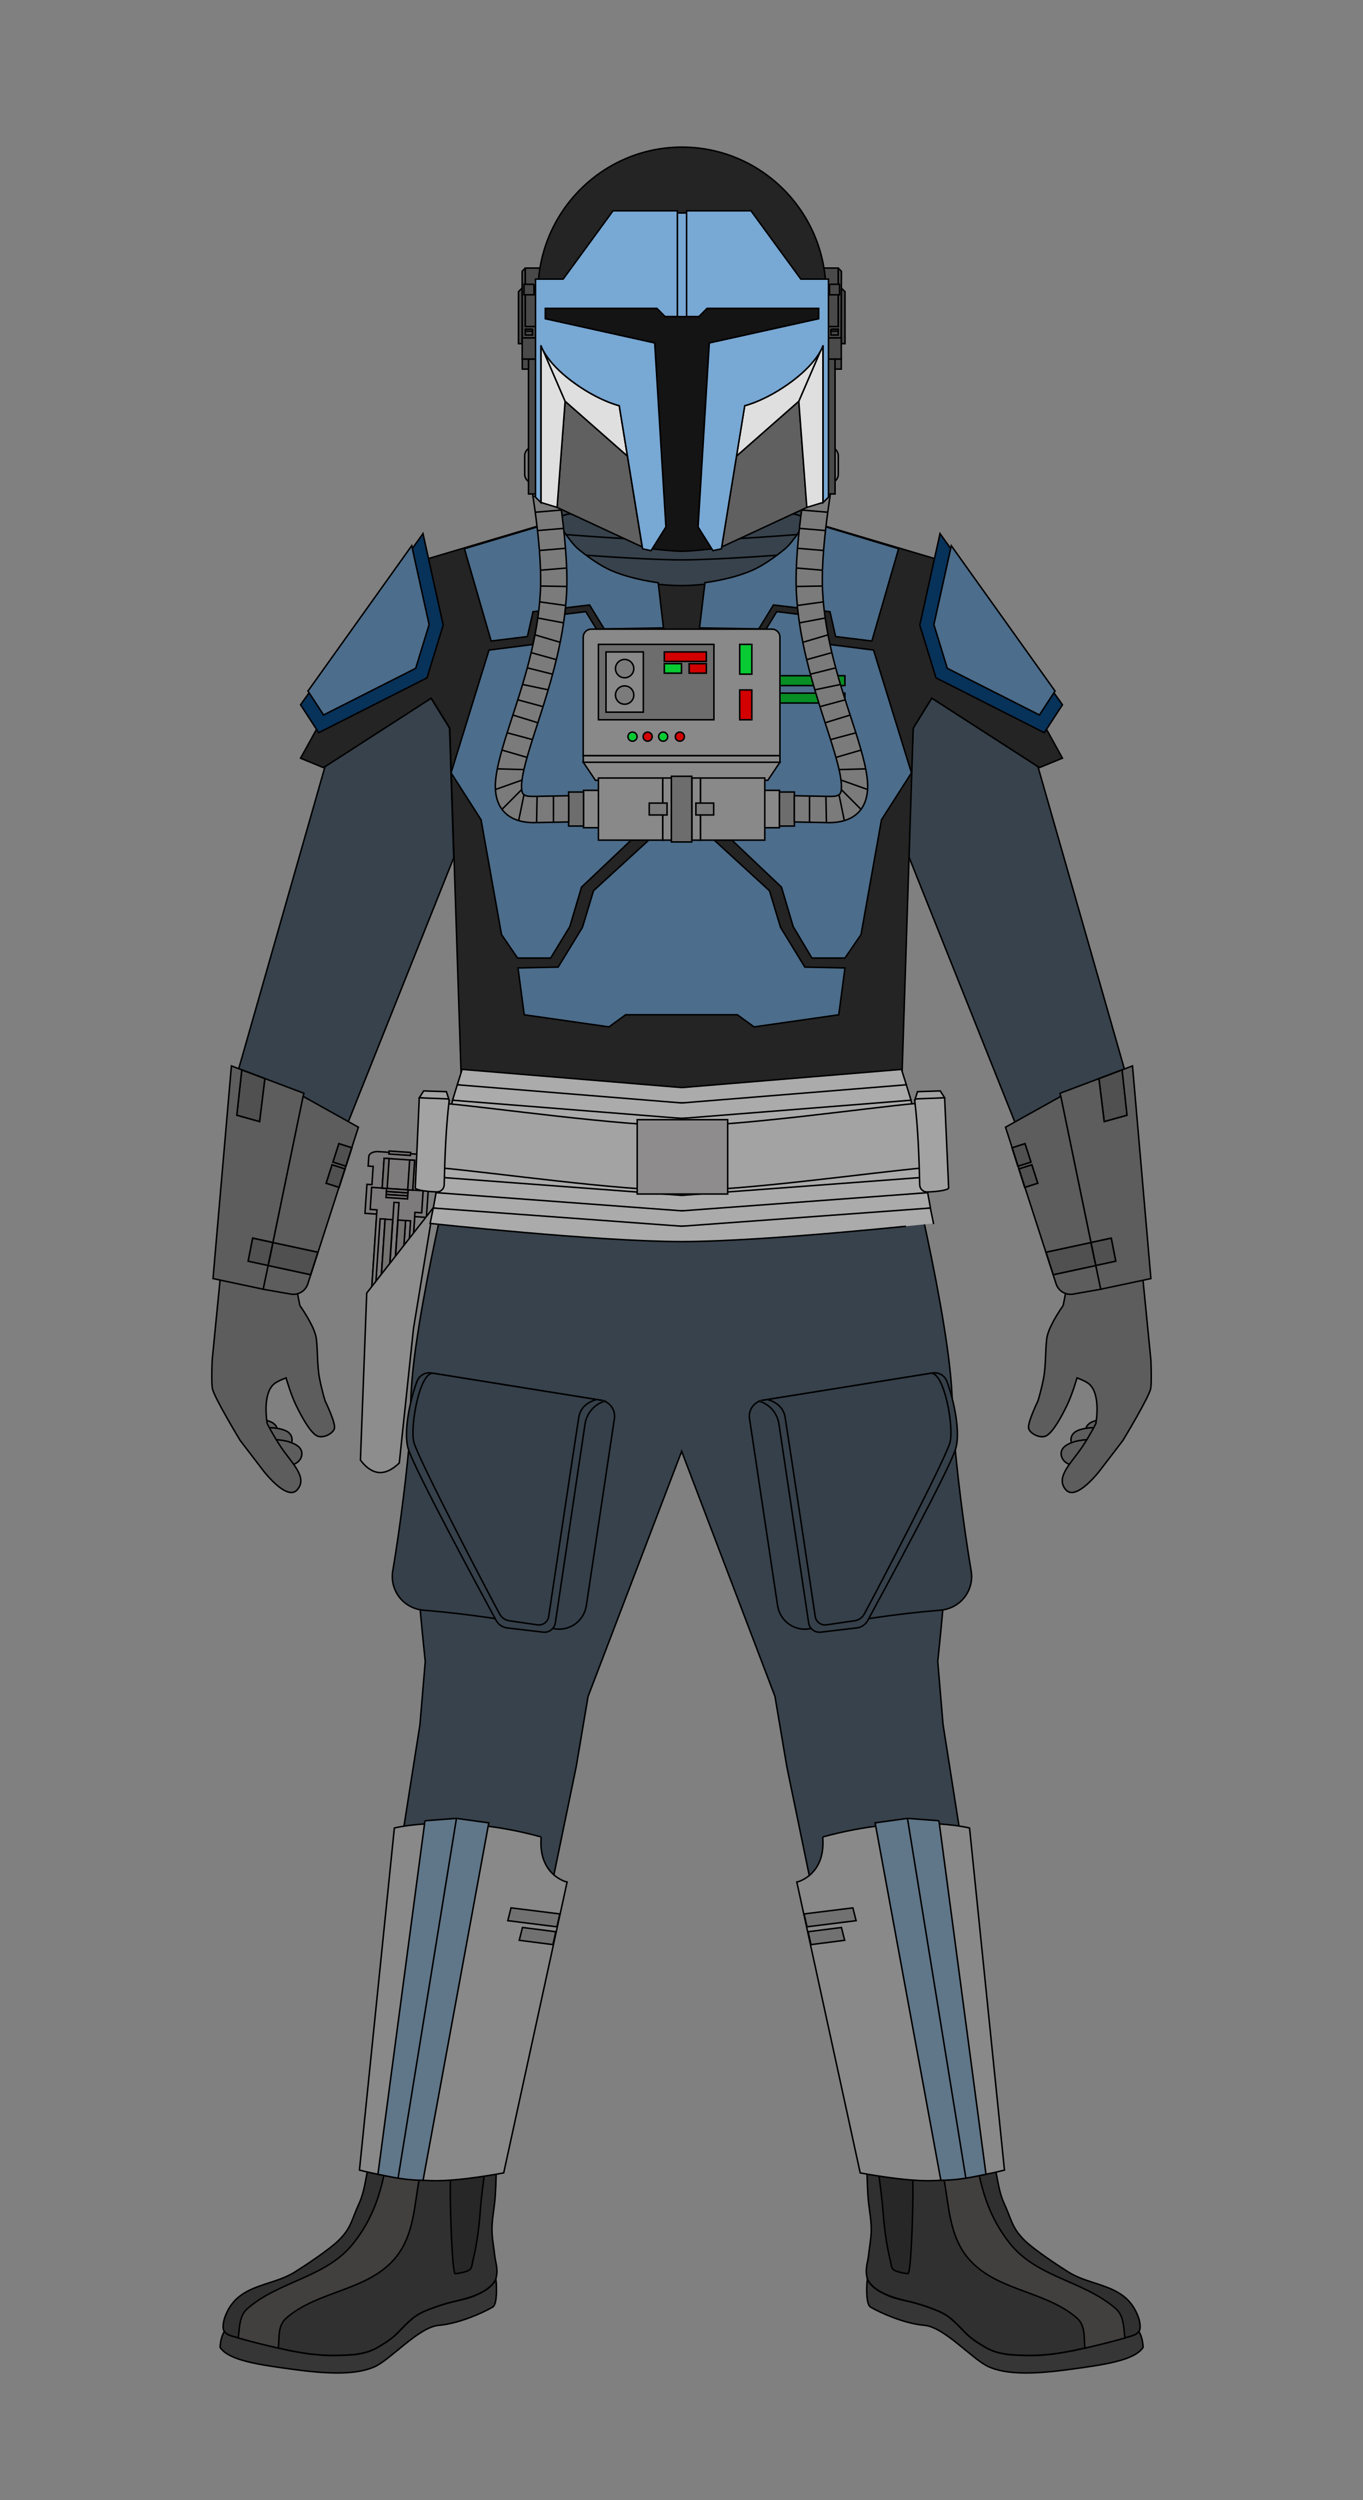 <svg id='Male-Body' viewBox='0 0 1800 3300' version='1.1' xmlns='http://www.w3.org/2000/svg' style='stroke:black;stroke-width:2px;fill-rule:evenodd;height:100%;'><rect x="0" y="0" width="1800" height="3300" fill="#808080" stroke="none"/><g id='Back_M' transform='translate(0,560)'><g id='Cape_M'><g id='None_Back_M_Option' class='option' style='display: inherit;'></g></g></g><g id='Flight-Suit' transform='translate(260,575)'><g id='Soft-Parts_M'><g id='Suit_M'><g id='Neck-Seal_M'><g id='Standard-Neck-Seal_M_Option' class='option' style='display: inherit; fill: rgb(55, 66, 76);'><path d='M785.8,54.9c0-9.6-9.8-17.3-21.9-17.3c0,0-82.7,9.1-124,9.1s-124-9.1-124-9.1c-12.1,0-21.9,7.8-21.9,17.3 c0,9.6,9.8,17.3,21.9,17.3c0,0,82.7,9.1,124,9.1s124-9.1,124-9.1C775.9,72.2,785.8,64.4,785.8,54.9z'/><path d='M793.2,75.1c0-10-10.3-18.2-23-18.2c0,0-86.9,9.6-130.3,9.6c-43.4,0-130.3-9.6-130.3-9.6 c-12.7,0-23,8.1-23,18.2s10.3,18.2,23,18.2c0,0,86.9,9.6,130.3,9.6c43.4,0,130.3-9.6,130.3-9.6C782.8,93.3,793.2,85.1,793.2,75.1 z'/><path d='M801.5,100.2c0-10.6-10.9-19.2-24.3-19.2c0,0-91.6,10.1-137.4,10.1S502.4,81.1,502.4,81.1 c-13.4,0-24.3,8.6-24.3,19.2s10.9,19.2,24.3,19.2c0,0,91.6,10.1,137.4,10.1s137.4-10.1,137.4-10.1 C790.7,119.4,801.5,110.8,801.5,100.2z'/><path d='M809.6,123.3c0-11.1-11.4-20.1-25.5-20.1c0,0-96.2,10.6-144.3,10.6c-48.1,0-144.3-10.6-144.3-10.6 c-14.1,0-25.5,9-25.5,20.1s11.4,20.1,25.5,20.1c0,0,96.2,10.6,144.3,10.6c48.1,0,144.3-10.6,144.3-10.6 C798.2,143.4,809.6,134.4,809.6,123.3z'/><path d='M817.7,145.9c0-8.4-12-15.2-26.7-15.2c0,0-100.8,8-151.1,8s-151.1-8-151.1-8c-14.7,0-26.7,6.8-26.7,15.2 c0,8.4,12,15.2,26.7,15.2c0,0,100.7,8,151.1,8s151.1-8,151.1-8C805.7,161.1,817.7,154.3,817.7,145.9z'/><path d='M817.7,171.2c0-8.4-12-15.2-26.7-15.2c0,0-100.8,8-151.1,8s-151.1-8-151.1-8c-14.7,0-26.7,6.8-26.7,15.2 c0,8.4,12,15.2,26.7,15.2c0,0,100.7,15.4,151.1,15.4S791,186.4,791,186.4C805.7,186.4,817.7,179.6,817.7,171.2z'/></g></g><g id='Flight-Suit_M' style='fill: rgb(55, 66, 76);'><path d='M516.6,1664.2l-15.7,92.9L384,2323.3c0,0-52.3,31.5-79.1,36.9c-26.8,5.4-81.9-4.7-81.9-4.7l40.8-458.5 l30.8-195.8l7-83.3c0,0-26.8-242.9-18.1-364c8.7-121.1,70.6-362.6,70.6-362.6l285.9,6.2l285.9-6.2c0,0,61.8,241.5,70.6,362.6 c8.7,121.1-18.1,364-18.1,364l7,83.3l30.8,195.8l40.8,458.5c0,0-56.4,12.7-83.2,7.3c-26.8-5.4-77.8-39.6-77.8-39.6l-116.9-566.3 l-15.7-92.9l-123.2-323.4L516.6,1664.2z'/><g><path d='M1110.7,436.8l127,444l11,228.9l-101.2,19.5l-64.2-215.5L938.7,551.9l7.3-165.8l24.5-39.6L1110.7,436.8z'/><path d='M169.3,436.6l139.9-90.1l24.5,39.6l5.5,171L196.7,913.8l-64.2,215.5l-101.2-19.5l11-228.9L169.3,436.6z'/></g></g></g><g id='Boots_M'><g id='Basic_Boots_M_Option' class='option' style='display: inherit;'><g id='Main_Basic-Boot_M' style='fill: rgb(48, 48, 48);'><path d='M895.4,2286.4c15.5,0.2,34.4,9.9,48,12.2c14.6,2.5,30.5,2.2,46,0.7l6.3-0.7l0.2,0l0.8-0.1l2.1-0.3l3.2-0.4 l1.3-0.2c3.6-0.5,7.2-1.1,10.8-1.7l5.6-1.1l1.2-0.3l0.4-0.1l0.9-0.2l3.9-0.9l3.4-0.9l0.6-0.2c11.9-3.2,23.8-7.1,23.8-7.1 c3.5,15.5,5.3,33.2,11.9,47.6c10.5,22.7,10.1,32.5,27.6,49.7c12.1,11.8,43.2,32.5,57.6,41.5c6.1,3.8,12.6,6.7,19.2,9.2l0.6,0.2 c26.5,9.9,55.1,13.6,69.5,43c3.1,6.4,5.8,14.1,5.3,21.3c-0.7,9.3-10.8,10.6-18.6,12.8c-19.5,5.6-36.4,9.8-58.9,14.9 c-25.8,5.8-49,9.3-75.2,8.6c-19.5-0.6-36.1-1.3-53.3-11.7c-6.9-4.2-14-8.4-20-13.9c-13.4-12.3-22.1-25.1-39.4-32.5 c-12.5-5.3-25.3-9.7-38.5-12.8c-18.7-4.5-46-10.7-56-29.2c-3.9-13.9,0.1-20.7,1.4-32.6l0.6-5.1c1-7.8,2.4-15.7,2.8-24.1 c0.8-16.1-3.2-32-4.2-48.1c-0.6-9.1-1-18.2-1.2-27.3c0-1.5-0.8-8,0.6-8.6c2.1-0.8,4.3-1.3,6.5-1.5L895.4,2286.4z'/><path d='M384.9,2286.4c-15.5,0.2-34.4,9.9-48,12.2c-14.6,2.5-30.5,2.2-46,0.7l-6.3-0.7l-0.2,0l-0.8-0.1l-2.1-0.3 l-3.2-0.4l-1.3-0.2c-3.6-0.5-7.2-1.1-10.8-1.7l-5.6-1.1l-1.2-0.3l-0.4-0.1l-0.9-0.2l-3.9-0.9l-3.4-0.9l-0.6-0.2 c-11.9-3.2-23.8-7.1-23.8-7.1c-3.5,15.5-5.3,33.2-11.9,47.6c-10.5,22.7-10.1,32.5-27.6,49.7c-12.1,11.8-43.2,32.5-57.6,41.5 c-6.1,3.8-12.6,6.7-19.2,9.2l-0.6,0.2c-26.5,9.9-55.1,13.6-69.5,43c-3.1,6.4-5.8,14.1-5.3,21.3c0.7,9.3,10.8,10.6,18.6,12.8 c19.5,5.6,36.4,9.8,58.9,14.9c25.8,5.8,49,9.3,75.2,8.6c19.6-0.6,36.1-1.3,53.3-11.7c6.9-4.2,14-8.4,20-13.9 c13.4-12.3,22.1-25.1,39.4-32.5c12.5-5.3,25.3-9.7,38.5-12.8c18.7-4.5,46-10.7,56-29.2c3.9-13.9-0.1-20.7-1.4-32.6l-0.6-5.1 c-1-7.8-2.4-15.7-2.8-24.1c-0.8-16.1,3.2-32,4.2-48.1c0.6-9.1,1-18.2,1.2-27.3c0-1.5,0.8-8-0.6-8.6c-2.1-0.8-4.3-1.3-6.5-1.5 L384.9,2286.4z'/></g><g id='Bottom_Basic-Boot_M' style='fill: rgb(55, 54, 54);'><path d='M885.4,2433.9c5,9.2,14.3,15.4,24.7,19.8c9.5,4.8,20.6,6.8,31.3,9.4c1.4,0.3,2.9,0.7,4.3,1.1 c2.1,0.6,4.3,1.1,6.4,1.8c0.6,0.2,1.3,0.4,1.9,0.6l1.1,0.3c0.7,0.2,1.4,0.4,2,0.6c0.3,0.1,0.6,0.2,0.9,0.3 c1.2,0.4,2.3,0.7,3.4,1.1c0.4,0.1,0.8,0.3,1.2,0.4l0.6,0.2c1.8,0.6,3.5,1.3,5.3,1.9c0.4,0.1,0.8,0.3,1.1,0.4 c1.6,0.6,3.2,1.2,4.8,1.8l1.2,0.5c1,0.4,1.9,0.8,2.9,1.2c0.4,0.2,0.8,0.3,1.2,0.5c2.8,1.2,5.4,2.6,7.9,4l0.3,0.2 c0.2,0.1,0.4,0.2,0.6,0.3c0.8,0.5,1.5,1,2.2,1.5l0.5,0.3c0.2,0.1,0.3,0.2,0.5,0.3c0.7,0.5,1.5,1.1,2.2,1.6l0.6,0.5l0.9,0.8 c3,2.4,5.7,5,8.5,7.7l0.8,0.8c1.5,1.5,3,3,4.5,4.6c1.5,1.6,3.1,3.2,4.7,4.8c1.6,1.6,3.3,3.3,5.1,4.9l0.6,0.5 c0.5,0.5,1.1,0.9,1.6,1.4c0.1,0.1,0.2,0.2,0.3,0.2c0.9,0.7,1.8,1.4,2.7,2.1c0.6,0.5,1.2,0.9,1.8,1.4l0.3,0.2 c0.8,0.5,1.6,1.1,2.3,1.6c0.3,0.2,0.7,0.5,1,0.7c1.2,0.8,2.3,1.5,3.5,2.2c0.8,0.5,1.6,1,2.4,1.5l1,0.6l2.6,1.6l1.2,0.7l0.8,0.5 l0.8,0.5c1.2,0.6,2.4,1.3,3.6,1.8c0.6,0.3,1.1,0.5,1.7,0.8l0.6,0.3c3.6,1.6,7.2,2.8,10.8,3.7l0.7,0.2l0.8,0.2 c0.3,0.1,0.5,0.1,0.8,0.2c0.7,0.2,1.5,0.3,2.2,0.5c0.6,0.1,1.2,0.2,1.7,0.3l1.4,0.2l0.4,0.1c0.4,0.1,0.8,0.1,1.2,0.2 c0.6,0.1,1.3,0.2,1.9,0.3c0.9,0.1,1.8,0.2,2.7,0.3c0.2,0,0.5,0.1,0.7,0.1c2.3,0.2,4.6,0.4,6.9,0.5c1.3,0.1,2.6,0.1,3.9,0.2l1.1,0 c2.4,0.1,4.9,0.2,7.5,0.3c1.6,0,3.2,0.1,4.8,0.1c0.6,0,1.2,0,1.8,0c0.8,0,1.7,0,2.5,0c0.6,0,1.2,0,1.8,0l0.6,0 c3-0.1,5.9-0.2,8.8-0.3c0.4,0,0.8,0,1.2-0.1l1.2-0.1c0.4,0,0.8,0,1.1-0.1c4.3-0.3,8.6-0.7,12.8-1.2l1.2-0.1 c1.1-0.1,2.1-0.3,3.2-0.4c0.5-0.1,0.9-0.1,1.4-0.2l1.2-0.2c0.9-0.1,1.8-0.3,2.6-0.4c3.7-0.6,7.4-1.2,11.2-1.9 c0.8-0.2,1.7-0.3,2.5-0.5l1.1-0.2c0.4-0.1,0.8-0.2,1.2-0.2l1.2-0.2c0.4-0.1,0.8-0.2,1.2-0.2l0.8-0.2c0.9-0.2,1.8-0.4,2.7-0.6 l1.2-0.3c1.1-0.2,2.1-0.5,3.2-0.7c0.9-0.2,1.8-0.4,2.8-0.6l0.3-0.1c5.9-1.3,11.4-2.6,16.7-3.9l2-0.5c1.5-0.4,3-0.7,4.4-1.1 l1.8-0.5l0.8-0.2c2.1-0.5,4.1-1,6.2-1.5c1.2-0.3,2.5-0.6,3.7-0.9c3.6-0.9,7.1-1.8,10.6-2.8l1.6-0.4c0.6-0.2,1.2-0.3,1.8-0.5 l0.7-0.2c2.7-0.8,5.5-1.5,8.3-2.3l0.7-0.2l1-0.3l2.9-0.8l1-0.3l1.5-0.4l0.6-0.2l1.2-0.4l1-0.4l0.5-0.2l0.6-0.2l0.3-0.1l0.6-0.3 l0.5-0.3l0.3-0.1l0.5-0.3l0.6-0.4l0.6-0.4l0.6-0.4c0.9-0.7,1.7-1.6,2.3-2.6l0,0c0,0,5.2,7.7,5.6,21.2 c-11.7,17-48.8,22.6-100,29.4c-50.9,6.8-82.2,5.5-103.5-3.7c-21.3-9.1-58.6-52.6-85.3-54.9c-26.7-2.3-58.2-16.5-71.2-24.1 c-6.7-3.9-4.7-32-4.7-32L885.4,2433.9z'/><path d='M394.9,2433.9c-5,9.2-14.3,15.4-24.7,19.8c-9.5,4.8-20.6,6.8-31.3,9.4c-1.4,0.3-2.9,0.7-4.3,1.1 c-2.1,0.6-4.3,1.1-6.4,1.8c-0.6,0.2-1.3,0.4-1.9,0.6l-1.1,0.3c-0.7,0.2-1.4,0.4-2,0.6c-0.3,0.1-0.6,0.2-0.9,0.3 c-1.2,0.4-2.3,0.7-3.4,1.1c-0.4,0.1-0.8,0.3-1.2,0.4l-0.6,0.2c-1.8,0.6-3.5,1.3-5.3,1.9c-0.4,0.1-0.8,0.3-1.1,0.4 c-1.6,0.6-3.2,1.2-4.8,1.8l-1.2,0.5c-1,0.4-1.9,0.8-2.9,1.2c-0.4,0.2-0.8,0.3-1.2,0.5c-2.8,1.2-5.4,2.6-7.9,4l-0.3,0.2 c-0.2,0.1-0.4,0.2-0.6,0.3c-0.8,0.5-1.5,1-2.2,1.5l-0.5,0.3c-0.2,0.1-0.3,0.2-0.5,0.3c-0.7,0.5-1.5,1.1-2.2,1.6l-0.6,0.5l-1,0.8 c-3,2.4-5.8,5-8.5,7.7l-0.8,0.8c-1.5,1.5-3,3-4.5,4.6c-1.5,1.6-3.1,3.2-4.7,4.8c-1.6,1.6-3.3,3.3-5.1,4.9l-0.6,0.5 c-0.5,0.5-1.1,0.9-1.6,1.4c-0.1,0.1-0.2,0.2-0.3,0.2c-0.9,0.7-1.8,1.4-2.7,2.1c-0.6,0.5-1.2,0.9-1.8,1.4l-0.3,0.2 c-0.8,0.5-1.5,1.1-2.3,1.6c-0.3,0.2-0.7,0.5-1,0.7c-1.2,0.8-2.3,1.5-3.5,2.2c-0.8,0.5-1.6,1-2.4,1.5l-1,0.6l-2.6,1.6l-1.2,0.7 l-0.8,0.5l-0.8,0.5c-1.2,0.6-2.4,1.3-3.6,1.8c-0.6,0.3-1.1,0.5-1.7,0.8l-0.6,0.3c-3.6,1.6-7.2,2.8-10.8,3.7l-0.7,0.2l-0.8,0.2 c-0.3,0.1-0.5,0.1-0.8,0.2c-0.7,0.2-1.5,0.3-2.2,0.5c-0.6,0.1-1.2,0.2-1.7,0.3l-1.4,0.2l-0.4,0.1c-0.4,0.1-0.8,0.1-1.1,0.2 c-0.6,0.1-1.3,0.2-1.9,0.3c-0.9,0.1-1.8,0.2-2.7,0.3c-0.2,0-0.5,0.1-0.7,0.1c-2.3,0.2-4.6,0.4-6.9,0.5c-1.3,0.1-2.6,0.1-3.9,0.2 l-1.1,0c-2.4,0.1-4.9,0.2-7.5,0.3c-1.6,0-3.2,0.1-4.8,0.1c-0.6,0-1.2,0-1.8,0c-0.8,0-1.7,0-2.5,0c-0.6,0-1.2,0-1.8,0l-0.6,0 c-3-0.1-5.9-0.2-8.8-0.3c-0.4,0-0.8,0-1.2-0.1l-1.2-0.1c-0.4,0-0.7,0-1.1-0.1c-4.3-0.3-8.6-0.7-12.8-1.2l-1.2-0.1 c-1.1-0.1-2.1-0.3-3.2-0.4c-0.5-0.1-0.9-0.1-1.4-0.2l-1.2-0.2c-0.9-0.1-1.8-0.3-2.6-0.4c-3.7-0.6-7.4-1.2-11.2-1.9 c-0.8-0.2-1.7-0.3-2.5-0.5l-1.1-0.2c-0.4-0.1-0.8-0.2-1.2-0.2l-1.2-0.2c-0.4-0.1-0.8-0.2-1.2-0.2l-0.8-0.2 c-0.9-0.2-1.8-0.4-2.7-0.6l-1.2-0.3c-1.1-0.2-2.1-0.5-3.2-0.7c-0.9-0.2-1.9-0.4-2.8-0.6l-0.3-0.1c-5.9-1.3-11.4-2.6-16.7-3.9 l-2-0.5c-1.5-0.4-3-0.7-4.5-1.1l-1.8-0.5l-0.8-0.2c-2.1-0.5-4.1-1-6.2-1.5c-1.2-0.3-2.5-0.6-3.7-0.9c-3.6-0.9-7.1-1.8-10.6-2.8 l-1.6-0.4c-0.6-0.2-1.2-0.3-1.8-0.5l-0.7-0.2c-2.7-0.8-5.5-1.5-8.3-2.3l-0.6-0.2l-1-0.3l-2.9-0.8l-1-0.3l-1.5-0.4l-0.6-0.2 l-1.2-0.4l-1-0.4l-0.5-0.2l-0.6-0.2l-0.3-0.1l-0.6-0.3l-0.5-0.3l-0.3-0.1l-0.5-0.3l-0.6-0.4l-0.6-0.4l-0.6-0.4 c-0.9-0.7-1.7-1.6-2.3-2.6l0,0c0,0-5.2,7.7-5.6,21.2c11.7,17,48.8,22.6,100,29.4c50.9,6.8,82.2,5.5,103.5-3.7 c21.3-9.1,58.6-52.6,85.3-54.9c26.7-2.3,58.2-16.5,71.2-24.1c6.7-3.9,4.7-32,4.7-32L394.9,2433.9z'/></g><g id='Top_Basic-Boot_M' style='fill: rgb(66, 63, 63);'><path d='M1032.2,2291.6c7.1,34.7,18.1,65,41.2,94.2c36,45.6,97.5,49.3,140,86.3c10.9,9.5,10.4,24.8,12.2,38.8 c-17.6,5-33.1,8.9-52.9,13.4c-1.4-14,1.1-29.6-10.5-39.7c-42.5-37-109.4-35.6-145.4-81.1c-23.5-29.8-23.6-68.1-30.5-103.8 c1.1-0.1,2.1-0.2,3.2-0.3l6.3-0.7l0.2,0l0.8-0.1l2.1-0.3l3.2-0.4l1.3-0.2c3.6-0.5,7.2-1.1,10.8-1.7l5.6-1.1l1.2-0.3l0.4-0.1 l0.9-0.2l3.9-0.9l3.4-0.9l0.6-0.2C1030.6,2292,1031.4,2291.8,1032.2,2291.6z'/><path d='M248,2291.6c-7.1,34.7-18.1,65-41.2,94.2c-36,45.6-97.5,49.3-140,86.3c-10.9,9.5-10.4,24.8-12.1,38.8 c17.6,5,33.1,8.9,52.9,13.4c1.4-14-1.1-29.6,10.5-39.7c42.5-37,109.4-35.6,145.4-81.1c23.5-29.8,23.6-68.1,30.4-103.8 c-1.1-0.1-2.1-0.2-3.2-0.3l-6.3-0.7l-0.2,0l-0.8-0.1l-2.1-0.3l-3.2-0.4l-1.3-0.2c-3.6-0.5-7.2-1.1-10.8-1.7l-5.6-1.1l-1.2-0.3 l-0.4-0.1l-0.9-0.2l-3.9-0.9l-3.4-0.9l-0.6-0.2C249.7,2292,248.9,2291.8,248,2291.6z'/></g><g id='Side_Basic-Boot_M' style='fill: rgb(39, 39, 39);'><path d='M899.6,2286.6c14.6,1.6,31.4,9.9,43.8,11.9c0.7,0.1,1.4,0.2,2,0.3c0.2,4.4,0.1,8.7,0.2,12.6 c0.5,21.8-2.2,114.8-6.5,114.6c-4.3-0.2-16.7-2.4-19.9-5.8c-2.1-2.2-2.5-7.6-3.2-10.5c-2.2-9.2-4.2-18.5-5.6-27.9 c-1.9-12.6-3.3-25.1-4.3-37.8C904.7,2324.9,901.8,2305.7,899.6,2286.6z'/><path d='M380.7,2286.6c-14.6,1.6-31.4,9.9-43.8,11.9c-0.7,0.1-1.4,0.2-2,0.3c-0.2,4.4-0.1,8.7-0.2,12.6 c-0.5,21.8,2.2,114.8,6.5,114.6c4.3-0.2,16.7-2.4,19.9-5.8c2.1-2.2,2.5-7.6,3.2-10.5c2.2-9.2,4.2-18.5,5.6-27.9 c1.9-12.6,3.4-25.1,4.3-37.8C375.5,2324.9,378.4,2305.7,380.7,2286.6z'/></g></g></g><g id='Gloves_M'><g id='Left-Glove_M'><g id='Basic_Left_Glove_M_Option' class='option' style='display: inherit; fill: rgb(93, 93, 93);'><path d='M1208.1,1298.1c-5.7-0.3-11.1-0.2-16.8,1c-3.9,0.8-7.6,1.7-11.1,3.7c-10.5,6.1-7.6,19.3,1.7,24.3 c10.9,5.9,28.2,0.1,33.2-11.2C1217.3,1311.3,1210.9,1302.6,1208.1,1298.1'/><path d='M1188.9,1309.6c-5.7-0.3-11.1-0.2-16.8,1c-3.9,0.8-7.6,1.7-11.1,3.7c-10.5,6.1-7.6,19.3,1.7,24.3 c10.9,5.9,28.2,0.1,33.2-11.2C1198,1322.8,1191.7,1314.1,1188.9,1309.6'/><path d='M1175.1,1325.2c-5.7,0.5-12.6,1.3-18,3.3c-3.7,1.3-7.3,2.7-10.5,5.2c-9.6,7.4-5,20.1,5,23.8 c11.6,4.3,28-3.7,31.4-15.6C1184.4,1337.1,1175.1,1325.2,1175.1,1325.2z'/><path d='M1144,1148.2c0,0-16.5,22.9-20.8,39.4c-3,11.6-1.4,39.3-5.3,57.9c-3.8,18.6-7.3,28.9-7.3,28.9 s-14.6,29.8-12,36.6c2.5,6.8,15.4,12.9,22.8,9.3c9.1-4.5,20.5-25.5,27.6-40.2c7.3-15,13.3-36.4,13.3-36.4s10,3.5,15.2,7.4 c17.1,13.2,9.7,52.9,9.7,52.9s-7,14.2-17.6,30.2c-14.5,21.8-36.6,40.6-22,57.2c13.7,15.6,44.8-25.3,44.8-25.3l30.5-39.8 c0,0,35-57.7,36.8-68.9c1.4-8.5,0.2-37.1,0.2-37.1l-10.9-110.6l-55.5,4.6l-45.7,14.9L1144,1148.2'/></g></g><g id='Right-Glove_M'><g id='Basic_Right_Glove_M_Option' class='option' style='display: inherit; fill: rgb(93, 93, 93);'><path d='M71.9,1298.1c5.7-0.3,11.1-0.2,16.8,1c3.9,0.8,7.6,1.7,11.1,3.7c10.5,6.1,7.6,19.3-1.7,24.3 c-10.9,5.9-28.2,0.1-33.2-11.2C62.7,1311.3,69.1,1302.6,71.9,1298.1'/><path d='M91.1,1309.6c5.7-0.3,11.1-0.2,16.8,1c3.9,0.8,7.6,1.7,11.1,3.7c10.5,6.1,7.6,19.3-1.7,24.3 c-10.9,5.9-28.2,0.1-33.2-11.2C82,1322.8,88.4,1314.1,91.1,1309.6'/><path d='M104.9,1325.2c5.7,0.5,12.6,1.3,18,3.3c3.7,1.3,7.3,2.7,10.5,5.2c9.6,7.4,5,20.1-5,23.8 c-11.6,4.3-28-3.7-31.4-15.6C95.6,1337.1,104.9,1325.2,104.9,1325.2z'/><path d='M136,1148.2c0,0,16.5,22.9,20.9,39.4c3,11.6,1.4,39.3,5.3,57.9c3.8,18.6,7.3,28.9,7.3,28.9 s14.6,29.8,12,36.6c-2.5,6.8-15.4,12.9-22.7,9.3c-9.2-4.5-20.5-25.5-27.7-40.2c-7.3-15-13.3-36.4-13.3-36.4s-10,3.5-15.2,7.4 c-17.1,13.2-9.7,52.9-9.7,52.9s7,14.2,17.6,30.2c14.4,21.8,36.6,40.6,22,57.2c-13.7,15.6-44.8-25.3-44.8-25.3l-30.5-39.8 c0,0-35-57.7-36.8-68.9c-1.4-8.5-0.2-37.1-0.2-37.1l10.9-110.6l55.5,4.6l45.7,14.9L136,1148.2'/></g></g></g></g></g><g id='Biceps_Current' transform='translate(199,588)'><g id='LeftBiceps_Current'><g id='Left-Biceps_M'><g id='None_Biceps_Left_M_Option' class='option' style='display: inherit;'></g></g></g><g id='RightBiceps_Current'><g id='Right-Biceps_M'><g id='None_Biceps_Right_M_Option' class='option' style='display: inherit;'></g></g></g></g><g id='Vest_Current' transform='translate(260,575)'><path id='Vest_M' d='M640,197.9c90.1-0.1,163.5-45.9,165.6-85.4l1.6,0.2l194.8,57.8l141.1,255.2l-30.3,12.4l-142.3-91.7 L946,386.1l-16.3,505.4c0,0-92.4,50.2-143.4,57c-36.5,4.8-91.5,7.2-146.2,7.1c-54.7,0.1-109.7-2.3-146.2-7.1 c-51-6.8-143.4-57-143.4-57L334,386.1l-24.5-39.6l-142.3,91.7l-30.3-12.4L278,170.5l194.8-57.8l1.6-0.2 C476.5,152.1,549.9,197.9,640,197.9' style='fill: rgb(36, 36, 36);'/></g><g id='Upper-Body_M_Wrapper' transform='translate(199,588)'><g id='Chest_Current' class='Galaxy_M'><g id='Abdomen_Galaxy_M'><path id='Abdomen-Plate_Galaxy_M' d='M627.2,751.4l-22,16l-111.9-16l-8.2-61.8l53-1.1l32.1-52.5l14.6-48.3l116-106.2 l0.2,0.2l0.2-0.2l116,106.2l14.6,48.3l32.1,52.5l53,1.1l-8.2,61.8l-111.9,16l-22-16H627.2z' style='fill: rgb(76, 109, 139);'/></g><g id='Full-Chest_Galaxy_M'><path id='Chest-Plate_Galaxy_M' d='M654.4,327.4l-0.2,108.2l34,34.4L569,582.9L553.5,635l-25.3,41.5h-43.7l-21.2-31 l-27-151.5l-39.6-61.9l50.1-162.1l57.8-7.3l8.1-35.8l61.9-7.6l19.6,32h213l19.6-32l61.9,7.6l8.1,35.8l57.8,7.3l50.1,162.1 l-39.6,61.9l-27,151.5l-21.2,31h-43.7L848.5,635L833,582.9l-119.2-113l34-34.4l-0.2-108.2L701,291.1L654.4,327.4z' style='fill: rgb(76, 109, 139);'/><g id='Accents_Chest-Plate_Galaxy_M_ToggleOn' class='toggle' style='fill: rgb(7, 142, 37);'><rect x='818.8' y='303.9' width='98' height='13'/><rect x='818.8' y='326.9' width='98' height='13'/></g></g><g id='Iron-Heart_Galaxy_M'><path id='Heart_Galaxy_M' d='M672.4,432.5v-97.4l28.6-22.4l28.6,22.4v97.4L701,461.3L672.4,432.5z' style='fill: rgb(255, 255, 255);'/><rect id='Center_Heart_Galaxy_M_Option' x='691.1' y='350' width='19.8' height='66.7' class='option' style='display: inherit; fill: rgb(255, 255, 255);'/></g><g id='Neck-Armor_Galaxy_M'><g id='Neck-Plate_Galaxy_M' style='fill: rgb(76, 109, 139);'><path d='M677.2,240.8l-78.3,1.3l-19.3-31.6l-74.7,8.9l-7.4,32.8l-47.9,5.9l-35.3-121.8l122.5-36.7 c0,0,16.2,27.5,28,37.2c12.1,9.9,28.2,21.6,43.3,28.2c16.5,7.2,36.7,12.1,55.9,15.2c2,0.3,4.1,0.6,6.2,0.9L677.2,240.8z'/><path d='M724.8,240.8l78.3,1.3l19.3-31.6l74.7,8.9l7.4,32.8l47.9,5.9l35.3-121.8L865.4,99.5c0,0-16.2,27.5-28,37.2 c-12.1,9.9-28.2,21.6-43.3,28.2c-16.5,7.2-36.7,12.1-55.9,15.2c-2,0.3-4.1,0.6-6.2,0.9L724.8,240.8z'/></g></g></g><g id='Collar_Current'/><g id='ChestAttachments_Current'><g id='Chest-Attachments_M'><g id='Pilot-Box_Accessories_Chest_M_Option' class='option' style='display: inherit;'><g id='Main_Pilot-Box_Accessories_Chest_M' style='fill: rgb(137, 137, 137);'><rect x='601.3' y='272.5' width='49.3' height='79.5'/><rect x='571.3' y='409.3' width='259.7' height='8.8'/><path d='M831,252.9c0-2.8-1.1-5.4-3.1-7.4c-2-2-4.6-3.1-7.4-3.1H581.7c-2.8,0-5.4,1.1-7.4,3.1c-2,2-3.1,4.6-3.1,7.4 c0,36.5,0,156.4,0,156.4H831V252.9z'/><path d='M831,418.1H571.3l16,23.8H815L831,418.1z'/><rect x='591.3' y='438.9' width='85' height='82'/><rect x='571.6' y='455.2' width='19.7' height='49.3'/><rect x='810.7' y='455.2' width='19.7' height='49.3'/><rect x='726.1' y='438.9' width='84.9' height='82'/><rect x='676.3' y='438.9' width='11.3' height='82'/><rect x='714.7' y='438.9' width='11.3' height='82'/></g><g id='Parts-2_Pilot-Box_Accessories_Chest_M' style='fill: rgb(109, 109, 109);'><rect x='551.9' y='457.4' width='19.7' height='44.9'/><rect x='830.4' y='457.4' width='19.7' height='44.9'/><rect x='687.6' y='436.6' width='27' height='86.7'/><path d='M743.8,262.5H591.3V362h152.5V262.5z M650.6,272.5h-49.3V352h49.3V272.5z'/></g><g id='Parts-1_Pilot-Box_Accessories_Chest_M' style='fill: rgb(123, 123, 123);'><circle cx='625.9' cy='294.5' r='12.1'/><circle cx='625.9' cy='329.4' r='12.1'/><g><g><path d='M551.9,462.3l-46.1,0.9c-6.5,0-11.4-0.2-14-3.4c-1.7-2.1-1.9-5.1-2-8.6c-0.2-6.6,1.1-14.5,3.1-23.5 c12.3-53.8,51.7-139.9,56.4-233.9c3.4-69-18.2-178.1-18.2-178.1c-1.9-9.4-11-15.5-20.4-13.6c-9.4,1.9-15.5,11-13.6,20.4 c0,0,20.8,103.8,17.6,169.5c-3.1,63.3-23,122.8-38.6,170.6c-11.3,34.6-20.2,63.7-20.9,84.4c-0.5,16,3.6,28.2,11.7,36.8 c7.9,8.3,20.3,14,39.4,14c0.3,0,45.7-0.9,45.7-0.9V462.3z'/><path d='M507.7,88.1l34.6-2.9'/><path d='M504.7,67.3l34.6-3.1'/><path d='M510.8,112.3l34.5-2.9'/><path d='M513.2,138.6l34.6-2.9'/><path d='M515,164.6l34.6-2.9'/><path d='M515,185.5l34.6,0.6'/><path d='M513.6,206.4l34.5,4.8'/><path d='M511.1,227.7l34.1,6.4'/><path d='M507.4,249.9l33.4,9.9'/><path d='M502.4,273.4l33.4,9.3'/><path d='M497.3,293.5l33.6,8.4'/><path d='M491,315.4l33.9,7.1'/><path d='M484.8,335.7l33.4,9'/><path d='M478.3,355.8l33.1,10.2'/><path d='M470.7,379.2l33.5,9'/><path d='M463.8,402l33.3,9.7'/><path d='M457.7,426.8l35.3,1'/><path d='M455.2,454.1l35.2-12.5'/><path d='M463.8,480.4l26.2-26.3'/><path d='M485.9,495.3l7.1-34.4'/><path d='M509.6,497.9l0.7-34.8'/><path d='M531.9,497.5v-34.8'/></g><g><path d='M850.1,462.3l46.1,0.9c6.5,0,11.4-0.2,14-3.4c1.7-2.1,1.9-5.1,2-8.6c0.2-6.6-1.1-14.5-3.1-23.5 c-12.3-53.8-51.7-139.9-56.4-233.9c-3.4-69,18.2-178.1,18.2-178.1c1.9-9.4,11-15.5,20.4-13.6c9.4,1.9,15.5,11,13.6,20.4 c0,0-20.8,103.8-17.6,169.5c3.1,63.3,23,122.8,38.6,170.6c11.3,34.6,20.2,63.7,20.9,84.4c0.5,16-3.6,28.2-11.7,36.8 c-7.9,8.3-20.3,14-39.4,14c-0.3,0-45.7-0.9-45.7-0.9V462.3z'/><path d='M894.3,88.1l-34.6-2.9'/><path d='M897.3,67.3l-34.6-3.1'/><path d='M891.2,112.3l-34.5-2.9'/><path d='M888.8,138.6l-34.6-2.9'/><path d='M887,164.6l-34.6-2.9'/><path d='M887,185.5l-34.6,0.6'/><path d='M888.4,206.4l-34.5,4.8'/><path d='M890.9,227.7l-34.1,6.4'/><path d='M894.6,249.9l-33.4,9.9'/><path d='M899.6,273.4l-33.4,9.3'/><path d='M904.7,293.5l-33.6,8.4'/><path d='M911,315.4l-33.9,7.1'/><path d='M917.2,335.7l-33.4,9'/><path d='M923.7,355.8l-33.1,10.2'/><path d='M931.3,379.2l-33.5,9'/><path d='M938.2,402l-33.3,9.7'/><path d='M944.3,426.8l-35.3,1'/><path d='M946.8,454.1l-35.2-12.5'/><path d='M938.2,480.4L912,454.1'/><path d='M916.1,495.3l-7.1-34.4'/><path d='M892.4,497.9l-0.7-34.8'/><path d='M870.1,497.5v-34.8'/></g></g><rect x='658.4' y='472' width='23.5' height='15.7'/><rect x='720' y='472' width='23.5' height='15.7'/><path d='M545,13.8c0-6.6-5.4-12-12-12h-27.1c-6.6,0-12,5.4-12,12v24c0,6.6,5.4,12,12,12H533c6.6,0,12-5.4,12-12V13.8 z'/><rect x='505.8' y='1.8' width='3.7' height='48'/><path d='M857,13.8c0-6.6,5.4-12,12-12h27.1c6.6,0,12,5.4,12,12v24c0,6.6-5.4,12-12,12H869c-6.6,0-12-5.4-12-12V13.8z '/><rect x='892.5' y='1.8' width='3.7' height='48'/></g><g id='Buttons-2_Pilot-Box_Accessories_Chest_M' style='fill: rgb(211, 0, 0);'><circle cx='656.3' cy='384.3' r='6'/><rect x='777.9' y='322.7' width='16' height='39.3'/><rect x='678.3' y='272.5' width='55.5' height='12.5'/><rect x='711.1' y='288' width='22.7' height='12.5'/><circle cx='698.8' cy='384.3' r='6'/></g><g id='Buttons-1_Pilot-Box_Accessories_Chest_M' style='fill: rgb(8, 203, 51);'><rect x='777.9' y='262.5' width='16' height='39.3'/><rect x='678.3' y='288' width='22.7' height='12.5'/><circle cx='636.3' cy='384.3' r='6'/><circle cx='676.8' cy='384.3' r='6'/></g></g></g></g><g id='Shoulders_Current'><g id='LeftShoulder_Current'><g id='Left-Shoulder_M'><g id='Classic_Shoulder_Left_M_Option' class='option' style='display: inherit;'><path id='Main_Shoulder_Classic_Left_M' d='M1042.4,116.3l-26.7,120.8l21.4,69.6l143,72.4l24-36.9L1042.4,116.3z' style='fill: rgb(7, 50, 90);'/><path id='Trauma-Plates_Shoulder_Classic_Left_M_ToggleOff' d='M1034.3,236.4l17.7,57.7l121.7,61.6l20.6-31.6 l-137-191.8L1034.3,236.4z' class='toggle' style='fill: rgb(76, 109, 139);'/></g></g></g><g id='RightShoulder_Current'><g id='Right-Shoulder_M'><g id='Classic_Shoulder_Right_M_Option' class='option' style='display: inherit;'><path id='Main_Shoulder_Classic_Right_M' d='M359.6,116.3l26.7,120.8l-21.4,69.6l-143,72.4l-24-36.9L359.6,116.3z' style='fill: rgb(7, 50, 90);'/><path id='Trauma-Plates_Shoulder_Classic_Right_M_ToggleOff' d='M367.7,236.4L350,294.1l-121.7,61.6l-20.6-31.6 l137-191.8L367.7,236.4z' class='toggle' style='fill: rgb(76, 109, 139);'/></g></g></g></g><g id='Gauntlets_Current'><g id='LeftGauntlets_Current'><g id='Left-Gauntlets_M'><g id='Gunslinger_Gauntlet_Left_M_Option' class='option' style='display: inherit;'><g id='Accent-Top_Gunslinger_Gauntlet_Left_M' style='fill: rgb(80, 80, 80);'><path d='M1282.9,824.1l6.6,59.9l-30.2,8.4l-7-56.8L1282.9,824.1z'/><path d='M1268.6,1046.2l6,30.6l-26.6,5.7l-6.3-30.5L1268.6,1046.2z'/></g><path id='Top_Gunslinger_Gauntlet_Left_M' d='M1282.9,824.1l13.7-5.2l24.3,280.7l-66.5,14.1l-9-43.6l2.6,12.3 l26.6-5.7l-6-30.6l-26.9,5.8l-40.8-196.9L1282.9,824.1l-30.7,11.6l7,56.8l30.2-8.4L1282.9,824.1z' style='fill: rgb(93, 93, 93);'/><g id='Accent-Bottom_Gunslinger_Gauntlet_Left_M' style='fill: rgb(80, 80, 80);'><path d='M1162.6,945.9l-7.9-24.5l-17.2,5.5l7.8,24.5L1162.6,945.9z'/><path d='M1171.6,973.8l-7.9-24.5l-17.2,5.5l7.8,24.5L1171.6,973.8z'/><path d='M1241.7,1052l-59.4,12.8l9.6,29.8l56.2-12.1L1241.7,1052z'/></g><path id='Bottom_Gunslinger_Gauntlet_Left_M' d='M1247.1,1078.1l-5.4-26.1l-59.4,12.8l9.6,29.8l56.2-12.1l6.5,31.2 c0,0-20.9,3.7-36.5,6.4c-9.8,1.7-19.3-4-22.4-13.5c-16.7-51.6-66.8-206.8-66.8-206.8l73-40.7L1247.1,1078.1z M1171.6,973.8 l-7.9-24.5l-17.2,5.5l7.8,24.5L1171.6,973.8z M1162.6,945.9l-7.9-24.5l-17.2,5.5l7.8,24.5L1162.6,945.9z' style='fill: rgb(93, 93, 93);'/><g id='No-Device_Attachment_Gunslinger_Gauntlet_Left_M_Option' class='option' style='display: inherit;'></g></g></g></g><g id='RightGauntlets_Current'><g id='Right-Gauntlets_M'><g id='Gunslinger_Gauntlet_Right_M_Option' class='option' style='display: inherit;'><g id='Accent-Top_Gunslinger_Gauntlet_Right_M' style='fill: rgb(80, 80, 80);'><path d='M120.3,824.1l-6.6,59.9l30.2,8.4l7-56.8L120.3,824.1z'/><path d='M134.6,1046.2l-6,30.6l26.6,5.7l6.3-30.5L134.6,1046.2z'/></g><path id='Top_Gunslinger_Gauntlet_Right_M' d='M120.3,824.1l-13.7-5.2l-24.3,280.7l66.5,14.1l9-43.6l-2.6,12.3 l-26.6-5.7l6-30.6l26.9,5.8l40.8-196.9L120.3,824.1l30.6,11.6l-7,56.8l-30.2-8.4L120.3,824.1z' style='fill: rgb(93, 93, 93);'/><g id='Accent-Bottom_Gunslinger_Gauntlet_Right_M' style='fill: rgb(80, 80, 80);'><path d='M240.6,945.9l7.9-24.5l17.2,5.5l-7.9,24.5L240.6,945.9z'/><path d='M231.6,973.8l7.9-24.5l17.2,5.5l-7.9,24.5L231.6,973.8z'/><path d='M161.5,1052l59.4,12.8l-9.6,29.8l-56.2-12.1L161.5,1052z'/></g><path id='Bottom_Gunslinger_Gauntlet_Right_M' d='M156.1,1078.1l5.4-26.1l59.4,12.8l-9.6,29.8l-56.2-12.1l-6.5,31.2 c0,0,20.9,3.7,36.5,6.4c9.8,1.7,19.3-4,22.4-13.5c16.7-51.6,66.8-206.8,66.8-206.8l-73-40.7L156.1,1078.1z M231.6,973.8l7.9-24.5 l17.2,5.5l-7.9,24.5L231.6,973.8z M240.6,945.9l7.9-24.5l17.2,5.5l-7.9,24.5L240.6,945.9z' style='fill: rgb(93, 93, 93);'/><g id='No-Device_Attachment_Gunslinger_Gauntlet_Right_M_Option' class='option' style='display: inherit;'></g></g></g></g></g></g><g id='Lower-Body_M_Wrapper' transform='translate(268,1340)'><g id='Knees_Current'><g id='LeftKnee_Current'><g id='Left-Knee_M'><g id='None-(Nih-Plates)_Knee_Left_M_Option' class='option' style='display: inherit;'></g></g></g><g id='RightKnee_Current'><g id='Right-Knee_M'><g id='None-(Nih-Plates)_Knee_Right_M_Option' class='option' style='display: inherit;'></g></g></g></g><g id='Shins_Current'><g id='LeftShin_Current'><g id='Left-Shin_M'><g id='Full_Shin_Left_M_Option' class='option' style='display: inherit;'><path id='Shin_Full-Shin_Left_M' d='M818.5,1084.6c116.3-31.8,193.9-11.8,193.9-11.8l46.1,451.5 c0,0-45.7,12.5-95.5,14c-36.5,1.1-95-10.3-95-10.3l-83.7-383.8C784.4,1144.2,822.8,1135.5,818.5,1084.6' style='fill: rgb(137, 137, 137);'/><g id='Accent_Full-Shin_Left_M_Toggle' class='toggle' style='fill: rgb(113, 113, 113);'><path d='M793.9,1186.2l64.4-8l4.3,16.9l-64.9,8.1L793.9,1186.2'/><path d='M799.2,1209.7l44-5.6l4.3,16.9l-44.5,5.7L799.2,1209.7'/></g><g id='Ridge_Full-Shin_Left_M_Toggle' class='toggle' style='fill: rgb(96, 118, 137);'><path d='M972,1063.2l-41.6-3.1l-42.7,5.9l86.8,471.8c20.7-0.2,36-3,59.6-7.9L972,1063.2'/><path d='M930.4,1060.1l77.1,474.8'/></g></g></g></g><g id='RightShin_Current'><g id='Right-Shin_M'><g id='Full_Shin_Right_M_Option' class='option' style='display: inherit;'><path id='Shin_Full-Shin_Right_M' d='M446.7,1084.6c-116.3-31.8-193.9-11.8-193.9-11.8l-46.1,451.5 c0,0,45.7,12.5,95.5,14c36.5,1.1,95-10.3,95-10.3l83.7-383.8C480.8,1144.2,442.4,1135.5,446.7,1084.6' style='fill: rgb(137, 137, 137);'/><g id='Accent_Full-Shin_Right_M_Toggle' class='toggle' style='fill: rgb(113, 113, 113);'><path d='M471.3,1186.2l-64.4-8l-4.3,16.9l64.9,8.1L471.3,1186.2'/><path d='M466,1209.7l-44-5.6l-4.3,16.9l44.5,5.7L466,1209.7'/></g><g id='Ridge_Full-Shin_Right_M_Toggle' class='toggle' style='fill: rgb(96, 118, 137);'><path d='M293.2,1063.2l41.6-3.1l42.7,5.9l-86.8,471.8c-20.7-0.2-36-3-59.6-7.9L293.2,1063.2'/><path d='M334.8,1060.1l-77.1,474.8'/></g></g></g></g></g><g id='Ankles_Current'><g id='LeftAnkle_Current'><g id='Left-Ankle_M'><g id='None_Ankle_Left_M_Option' class='option' style='display: inherit;'></g></g></g><g id='RightAnkle_Current'><g id='Right-Ankle_M'><g id='None_Ankle_Right_M_Option' class='option' style='display: inherit;'></g></g></g></g><g id='Toes_Current'><g id='LeftToe_Current'><g id='Left-Toe_M'><g id='None_Toe_Left_M_Option' class='option' style='display: inherit;'></g></g></g><g id='RightToe_Current'><g id='Right-Toe_M'><g id='None_Toe_Right_M_Option' class='option' style='display: inherit;'></g></g></g></g><g id='Thighs_Current'><g id='LeftThigh_Current'><g id='Left-Thigh_M'><g id='Pocket_Thigh_Left_M_Option' class='option' style='display: inherit; fill: rgb(53, 64, 74);'><path d='M990.2,537.4c5.8,68.8,14,134.1,24.3,196c2.1,12.4-1.1,25-8.8,34.9c-7.7,9.9-19.3,16-31.8,17 c-56.7,4.6-114.2,13.3-172.1,24.4c-9.7,1.9-19.8-0.3-27.9-6c-8.1-5.7-13.5-14.5-15-24.3c-9.8-65.1-29.4-196.2-37.1-247.1 c-1.7-11.5,6.2-22.3,17.7-24.1c25.6-4,65.8-10.4,65.8-10.4L990.2,537.4'/><path d='M963.5,472.2c8-1.3,15.9,3.2,18.9,10.8c9.8,26.1,18.2,67.8,11.7,89.2c-8.5,27.7-94.7,187.2-116.1,226.6 c-3,5.5-8.4,9.2-14.6,9.9c-12.3,1.4-33.5,3.9-47.5,5.6c-7.8,0.9-14.9-4.5-16-12.3c-7.1-47.4-30.3-202.6-39.2-262.4 c-2.2-14.5-12.5-26.4-26.6-30.4c0,0,0,0,0,0S912.9,480.3,963.5,472.2'/><path id='Stitch_Left' d='M960.9,472.6c18.3-2.5,31.4,72.5,25.5,91.9c-7.7,25-93.7,190.2-113,225.8 c-2.7,5-7.6,8.3-13.2,9l-37.1,5.4c-7,0.8-13.5-4.1-14.5-11.1c-6.4-42.8-31.4-209.2-39.8-263.1c-3-19.1-23.2-23.1-23.2-23.1'/><path d='M738.7,508.3l223.1-35.8'/></g></g></g><g id='RightThigh_Current'><g id='Right-Thigh_M'><g id='Pocket_Thigh_Right_M_Option' class='option' style='display: inherit; fill: rgb(53, 64, 74);'><path d='M275,537.4c-5.8,68.8-14,134.1-24.3,196c-2.1,12.4,1.1,25,8.8,34.9c7.7,9.9,19.3,16,31.8,17 c56.7,4.6,114.2,13.3,172.1,24.4c9.7,1.9,19.8-0.3,27.9-6c8.1-5.7,13.5-14.5,15-24.3c9.8-65.1,29.4-196.2,37.1-247.1 c1.7-11.5-6.2-22.3-17.7-24.1c-25.6-4-65.8-10.4-65.8-10.4L275,537.4'/><path d='M301.7,472.2c-8-1.3-15.9,3.2-18.9,10.8c-9.8,26.1-18.2,67.8-11.7,89.2c8.5,27.7,94.7,187.2,116.1,226.6 c3,5.5,8.4,9.2,14.6,9.9c12.3,1.4,33.5,3.9,47.5,5.6c7.8,0.9,14.9-4.5,16.1-12.3c7.1-47.4,30.3-202.6,39.2-262.4 c2.2-14.5,12.5-26.4,26.6-30.4c0,0,0,0,0,0S352.3,480.3,301.7,472.2'/><path id='Stitch_Right' d='M304.3,472.6c-18.3-2.5-31.4,72.5-25.5,91.9c7.7,25,93.7,190.2,113,225.8 c2.7,5,7.6,8.3,13.2,9l37.1,5.4c7,0.8,13.5-4.1,14.5-11.1c6.4-42.8,31.4-209.2,39.8-263.1c3-19.1,23.2-23.1,23.2-23.1'/><path d='M526.5,508.3l-223.1-35.8'/></g></g></g></g><g id='Groin_Current'><g id='Groin_M'><g id='None_Groin_M_Option' class='option' style='display: inherit;'></g></g></g><g id='Waist_Current' class='M'><g id='Accessories_Waist_M'><g id='Right-Holster_M_ToggleOff' class='toggle' style=''><g id='Belt-Holster_Right_M_Option' class='option' style='display: inherit;'><g id='Weapon_Belt-Holster-Right_M'><g id='Main_Weapon_Belt-Holster-Right_M' style='fill: rgb(125, 123, 123);'><path d='M295.1,266.9l2.6-38.3l-6.6-0.4l1.6-24.1l6.6,0.4l0.8-12.5c0.3-4.1-4.9-7.7-11.6-8.2 c-15.3-1-41.6-2.8-56.9-3.8c-6.7-0.4-12.3,2.5-12.6,6.6l-0.8,12.5l6.6,0.4l-1.6,24.1l-6.6-0.4l-2.6,38.3l15.5,1l-7.1,106.1 l50.2,3.3l7.1-106.1L295.1,266.9z'/><path d='M220.9,256.3l8.9,0.6l-8.5,127.5l50.2,3.3l8.5-127.5l8.9,0.6l1.9-29.1l-68-4.5L220.9,256.3z'/><path d='M239.3,188.8l40.3,2.7l-2.6,39.4l-40.3-2.7L239.3,188.8z'/><path d='M267.6,271l6.6,0.4l-6.7,100.3l-6.6-0.4L267.6,271z'/><path d='M252.3,247l6.6,0.4l-6.7,100.3l-6.6-0.4L252.3,247z'/><path d='M234,268.7l6.6,0.4l-6.7,100.3l-6.6-0.4L234,268.7z'/></g><g id='Accent_Weapon_Belt-Holster-Right_M' style='fill: rgb(117, 114, 114);'><path d='M270.7,234.5l-0.3,4l-28.4-1.9l0.3-4L270.7,234.5z'/><path d='M270.5,238.5l-0.3,4l-28.4-1.9l0.3-4L270.5,238.5z'/><path d='M271,230.5l-0.3,4l-28.4-1.9l0.3-4L271,230.5z'/><path d='M274.3,181.1l-0.3,4l-28.4-1.9l0.3-4L274.3,181.1z'/><path d='M273,191.1l6.6,0.4l-2.6,39.4l-6.6-0.4L273,191.1z'/><path d='M239.3,188.8l6.6,0.4l-2.6,39.4l-6.6-0.4L239.3,188.8z'/><path d='M240.6,269.2l10,0.7l-6.7,100.3l-10-0.7L240.6,269.2z'/><path d='M257.6,270.3l10,0.7l-6.7,100.3l-10-0.7L257.6,270.3z'/></g></g><path id='Holster_Belt-Holster-Right_M' d='M278,413.9l26.2-159.8l-87.9,112.6L208,587.2 c15.2,20.1,32.3,22.2,51.3,3.8L278,413.9z' style='fill: rgb(142, 141, 141);'/></g></g></g><g id='Under-Belt_M'><g id='Girth-Belt_M_Option' class='option' style='display: inherit; fill: rgb(171, 171, 171);'><path d='M632.4,115.8c-98.8,0-296.5-24-296.5-24l6.4-20.3c0,0,192.8,16,290.1,24c96.8-8,290.1-24,290.1-24l6.4,20.3 C929,91.8,731.3,115.8,632.4,115.8z'/><path d='M632.4,136.1c-100.9,0-302.7-24-302.7-24l6.2-20.3c0,0,247.1,20,296.5,24c49.4-4,296.5-24,296.5-24l6.2,20.3 C935.1,112.1,733.3,136.1,632.4,136.1z'/><path d='M632.4,156.5c-102.4,0-307.3-24-307.3-24l4.6-20.3c0,0,252.3,20,302.7,24c50.5-4,302.7-24,302.7-24l4.6,20.3 C939.7,132.5,734.9,156.5,632.4,156.5z'/><path d='M632.4,176.8c-103.7,0-311.2-24-311.2-24l3.9-20.3c0,0,256.1,20,307.3,24c51.2-4,307.3-24,307.3-24l3.9,20.3 C943.6,152.8,736.2,176.8,632.4,176.8z'/><path d='M632.4,197.1c-104.9,0-314.7-24-314.7-24l3.5-20.3c0,0,259.3,20,311.2,24c51.9-4,311.2-24,311.2-24l3.5,20.3 C947.1,173.1,737.3,197.1,632.4,197.1z'/><path d='M632.4,217.5c-106,0-318-24-318-24l3.3-20.3c0,0,262.2,20,314.7,24c52.4-4,314.7-24,314.7-24l3.3,20.3 C950.4,193.5,738.4,217.5,632.4,217.5z'/><path d='M632.4,237.8c-107.1,0-321.2-24-321.2-24l3.3-20.3c0,0,265,20,318,24c53-4,318-24,318-24l3.3,20.3 C953.7,213.8,739.5,237.8,632.4,237.8z'/><path d='M632.4,258.1c-108.2,0-324.6-24-324.6-24l3.4-20.3c0,0,267.7,20,321.2,24c53.5-4,321.2-24,321.2-24l3.3,20.3 C957,234.1,740.6,258.1,632.4,258.1z'/><path d='M632.4,278.5c-109.4,0-328.2-24-328.2-24l3.7-20.3c0,0,270.5,20,324.6,24c54.1-4,324.6-24,324.6-24l3.7,20.3 C960.7,254.5,741.8,278.5,632.4,278.5z'/><path d='M632.4,298.8c-110.8,0-332.4-24-332.4-24l4.2-20.3c0,0,273.5,20,328.2,24c54.7-4,328.2-24,328.2-24l4.2,20.3 C964.8,274.8,743.2,298.8,632.4,298.8z'/></g></g><g id='Belt_M'><g id='Pouch-Belt-2_M_Option' class='option' style='display: inherit;'><path id='Main_Pouch-Belt-2_M' d='M953.4,201.3c-72.3,6.5-237.4,30.1-320.8,30.1c-84.2,0-249.3-23.8-320.7-30.1 l10.7-84.6C381.2,122,551.1,146,632.6,146c79.1,0,245.5-23.8,308.1-29.5L953.4,201.3z' style='fill: rgb(163, 163, 163);'/><rect id='Buckle_Pouch-Belt-2_M' x='573.5' y='137.9' width='119.5' height='98.1' style='fill: rgb(142, 140, 140);'/><g id='Pouches_Pouch-Belt-2_M' style='fill: rgb(163, 163, 163);'><g><path d='M285.7,109l5.8-9.1l30,1l3.7,11.3L285.7,109z'/><path d='M325.1,113.3c0.1-0.7-0.1-1.4-0.6-2c-0.5-0.5-1.1-0.9-1.9-0.9c-9-0.3-36.9-1.4-36.9-1.4L280.4,228 c1.2,3,16.3,4.9,28.4,5.2c5.3,0.1,9.7-4.1,9.8-9.3C319.5,187,320.8,150,325.1,113.3z'/></g><g><path d='M979.5,109l-5.8-9.1l-30,1l-3.7,11.3L979.5,109z'/><path d='M940.1,113.3c-0.1-0.7,0.1-1.4,0.6-2c0.5-0.5,1.1-0.9,1.9-0.9c9-0.3,36.9-1.4,36.9-1.4l5.3,119.1 c-1.2,3-16.3,4.9-28.4,5.2c-5.3,0.1-9.7-4.1-9.8-9.3C945.7,187,944.4,150,940.1,113.3z'/></g></g></g></g></g></g><g id='Front_M' transform='translate(0,550)'><g id='Cape_M'></g></g><g id='Helmet_M_Wrapper' transform='translate(550,35)'><g id='Helmet_Current' class='Guardian'><g id='Left-Earcap_Guardian_Toggle' class='toggle' style='fill: rgb(74, 74, 74);'><path d='M556.9,318.8l4.3,4.3l-0.3,88h-19.4v-15.2h15.5V318.8'/><path d='M541.5,438.8h11.3V617h-11.3V438.8'/><path d='M552.8,438.8h8.2v13.4h-8.2V438.8'/><path d='M537.7,318.8h19.2v77.2h-19.2V318.8'/><path d='M545.5,340.2h13.2v13.9h-13.2V340.2'/><path d='M547.3,399.5h9.6v7.7h-9.6V399.5'/><path d='M547.3,399.5h9.6v2.6h-9.6V399.5'/><path d='M561.1,345.2l4.8,4.8v68.6h-4.8V345.2'/><path d='M541.4,411H561v27.9h-19.6V411'/></g><g id='Right-Earcap_Guardian_Toggle' class='toggle' style='fill: rgb(74, 74, 74);'><path d='M143.8,318.8l-4.3,4.3l0.3,88h19.4v-15.2h-15.5V318.8'/><path d='M159.2,438.8h-11.3V617h11.3V438.8'/><path d='M147.9,438.8h-8.2v13.4h8.2V438.8'/><path d='M162.9,318.8h-19.2v77.2h19.2V318.8'/><path d='M155.2,340.2H142v13.9h13.2V340.2'/><path d='M153.3,399.5h-9.6v7.7h9.6V399.5'/><path d='M153.3,399.5h-9.6v2.6h9.6V399.5'/><path d='M139.5,345.2l-4.8,4.8v68.6h4.8V345.2'/><path d='M159.2,411h-19.6v27.9h19.6V411'/></g><g id='Helmet_Pieces_Guardian'><g id='Face_Guardian' style='fill: rgb(96, 96, 96);'><path d='M196.3,494.6l82.3,72.4l19.5,119.9l-112.5-52.2L196.3,494.6z'/><path d='M504.9,494.6L422.6,567l-19.5,119.9l112.5-52.2L504.9,494.6z'/></g><g id='Cheeks_Guardian' style='fill: rgb(223, 223, 223);'><path d='M196.3,494.6l-10.6,140.1l-21.3-6.5V420.7L196.3,494.6z'/><path d='M167.2,427.2c4.3,8.2,14.6,23.3,37.7,40.7c34.6,26,62.9,32.6,62.9,32.6l10.8,66.5l-82.3-72.4L167.2,427.2z'/><path d='M504.9,494.6l10.6,140.1l21.3-6.5V420.7L504.9,494.6z'/><path d='M534,427.2c-4.3,8.2-14.6,23.3-37.7,40.7c-34.6,26-62.9,32.6-62.9,32.6L422.6,567l82.3-72.4L534,427.2z'/></g><path id='Visor_Guardian' d='M311.2,689.4l18.1-28.9l-14.8-242.8l-144.5-32V372h147.4l10.8,10.8H373l10.8-10.8h147.4 v13.7l-144.5,32l-14.8,242.8l18.1,28.9c0,0-26.3,3.2-39.4,3.2C337.5,692.6,311.2,689.4,311.2,689.4z' style='fill: rgb(21, 20, 20);'/><path id='Dome_Guardian' d='M160.5,350.3c0-105.5,85.2-191.1,190.1-191.1c104.9,0,190.1,85.6,190.1,191.1H160.5z' style='fill: rgb(37, 36, 36);'/><g id='Eyes_Guardian' style='fill: rgb(120, 168, 212);'><rect x='344.5' y='246.1' width='12.3' height='136.8'/><path d='M344.5,243.2v139.6h-16.2L317.5,372H170.1v13.7l144.5,32l14.8,242.8l-19.6,31.3l-11.2-2.4l-30.8-188.9 c0,0-28.3-6.6-62.9-32.6c-34.9-26.2-40.6-47.2-40.6-47.2v207.6l-7.1-7.1V333.4h36.5l65.9-90.2H344.5z'/><path d='M356.7,243.2v139.6H373l10.8-10.8h147.4v13.7l-144.5,32l-14.8,242.8l19.6,31.3l11.2-2.4l30.8-188.9 c0,0,28.3-6.6,62.9-32.6c34.9-26.2,40.6-47.2,40.6-47.2v207.6l7.1-7.1V333.4h-36.5l-65.9-90.2H356.7z'/></g></g></g></g></svg>
